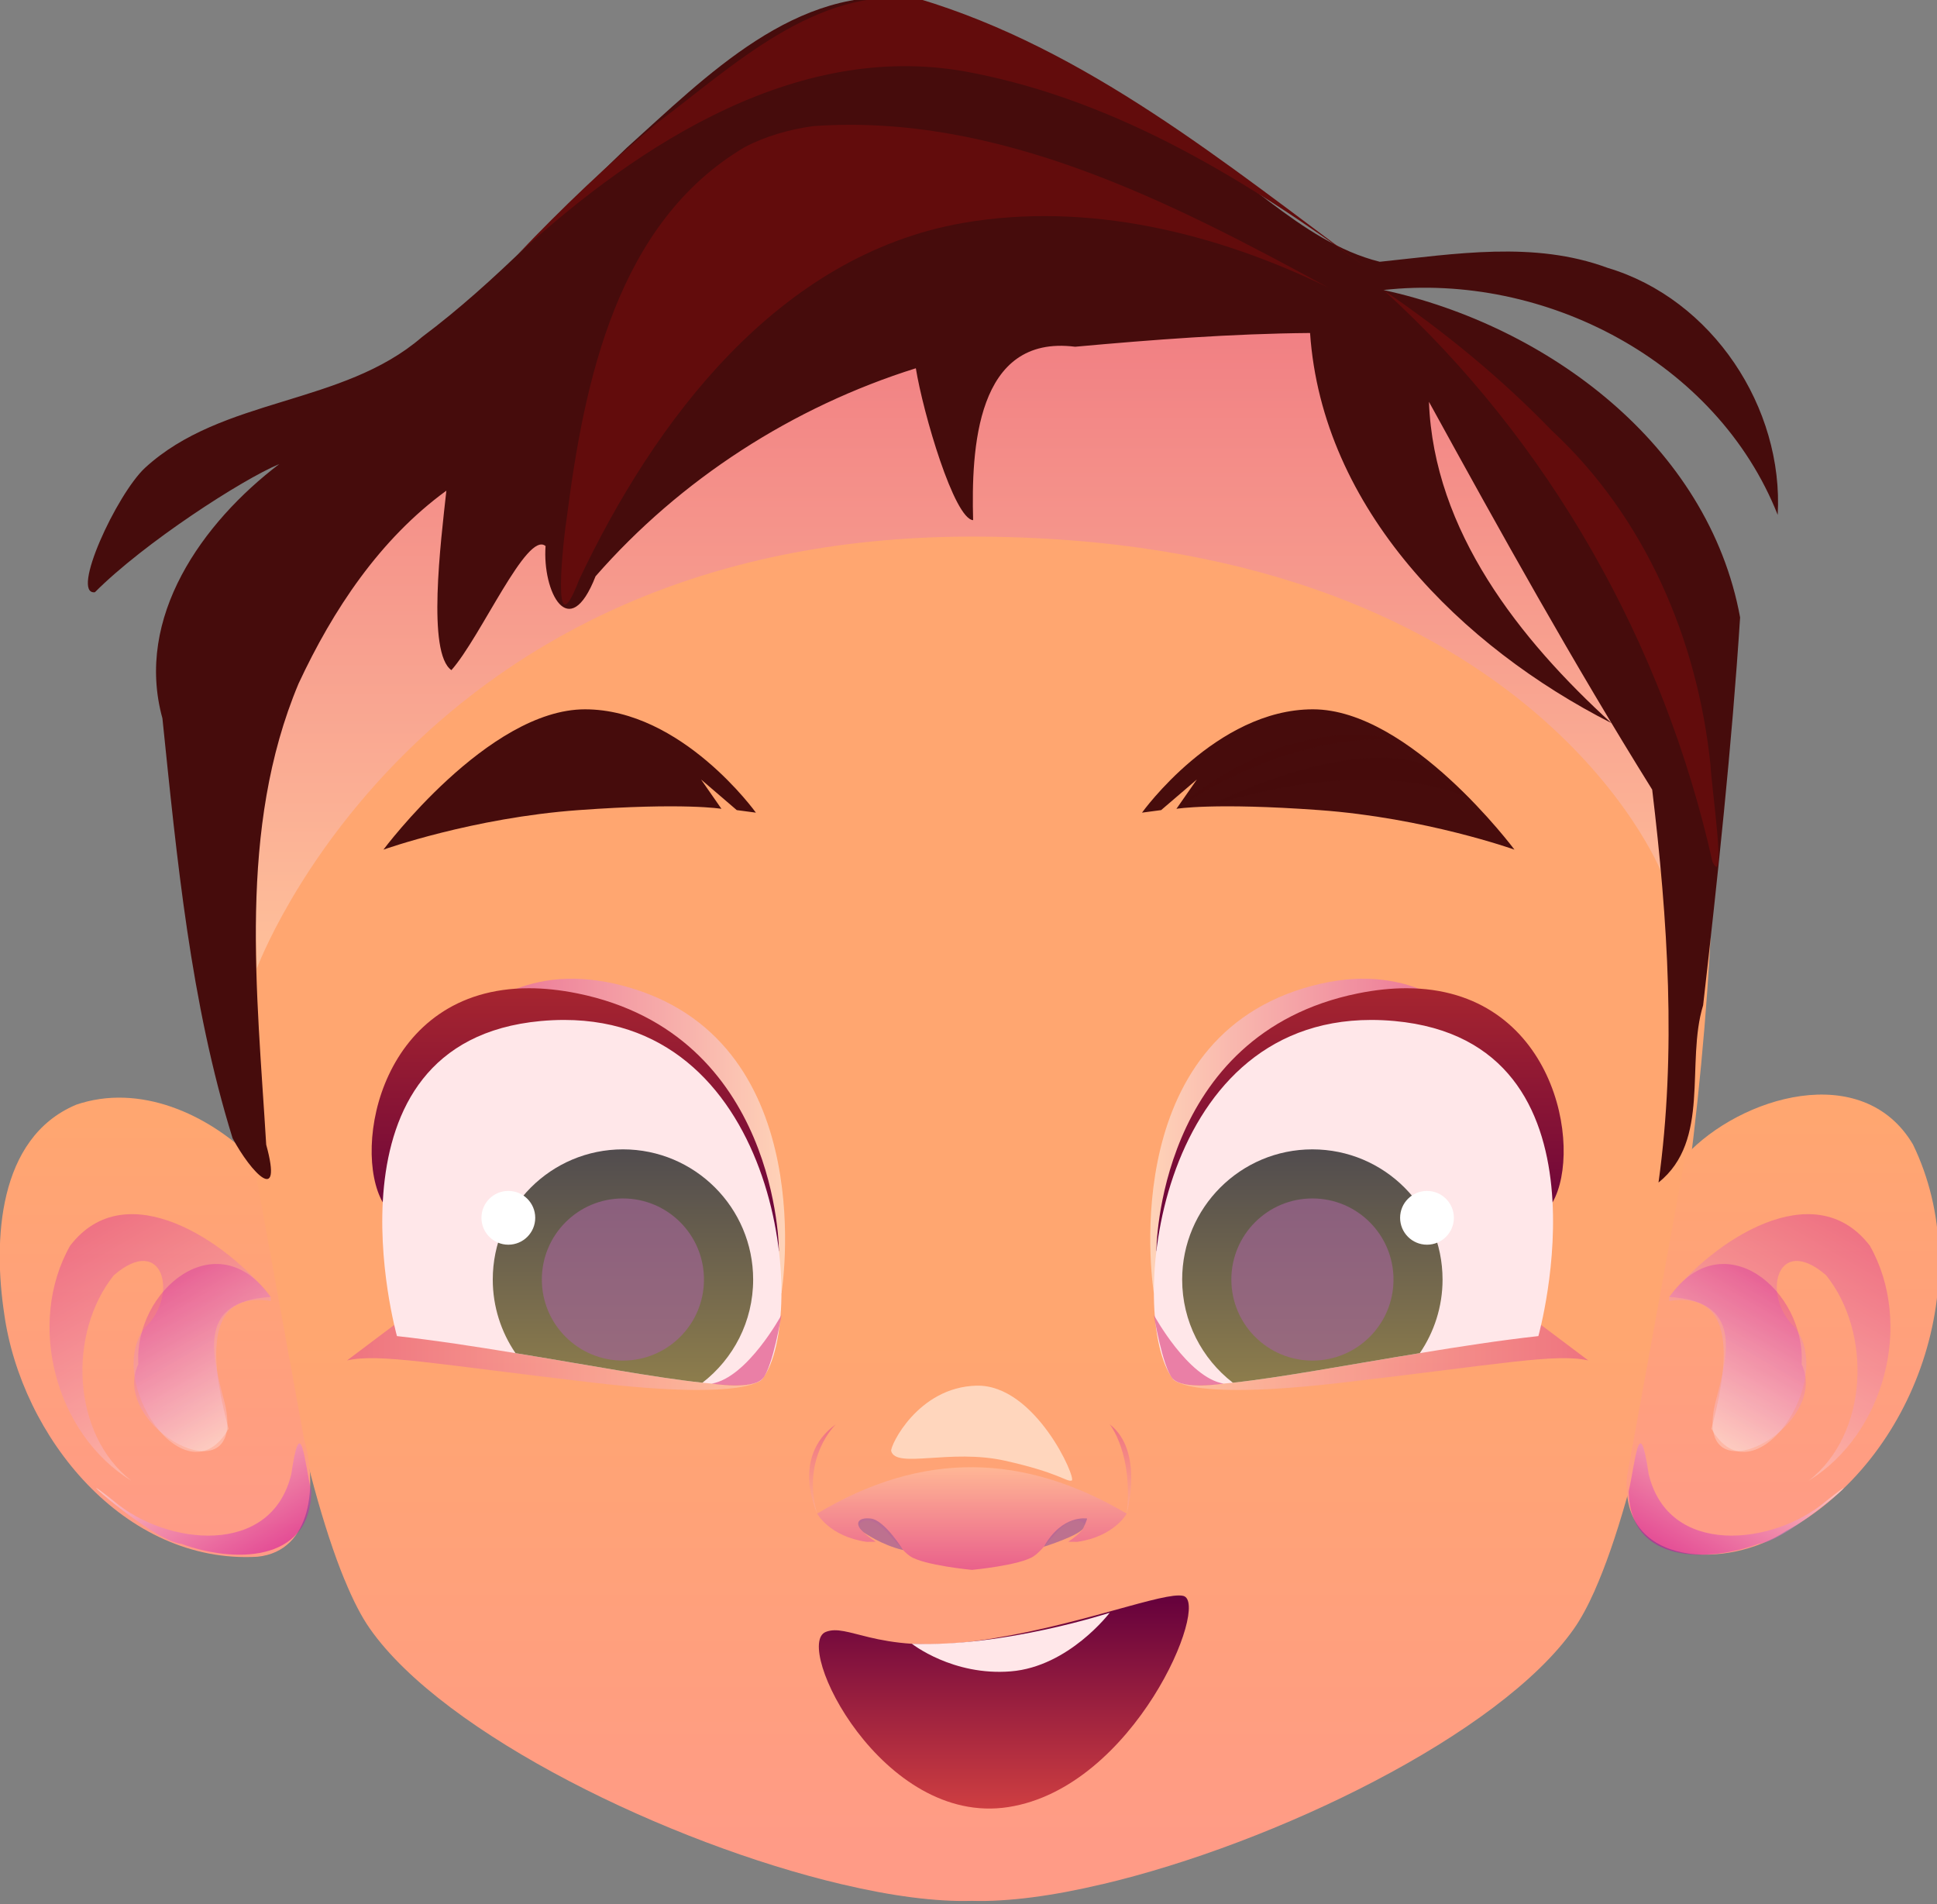 <svg viewBox="0 0 126.805 124.635" xmlns="http://www.w3.org/2000/svg">
  <rect x="0" y="0" width="126.805" height="124.635" fill="#808080" stroke="none"/>
  <defs
     id="defs15798">
    <linearGradient
       x1="0"
       y1="0"
       x2="1"
       y2="0"
       gradientUnits="userSpaceOnUse"
       gradientTransform="matrix(0,125.379,125.379,0,225.931,299.289)"
       id="linearGradient230">
      <stop
         style="stop-opacity:1;stop-color:#ff9b86"
         offset="0"
         id="stop220" />
      <stop
         style="stop-opacity:1;stop-color:#ff9b86"
         offset="0.034"
         id="stop222" />
      <stop
         style="stop-opacity:1;stop-color:#ffa670"
         offset="0.325"
         id="stop224" />
      <stop
         style="stop-opacity:1;stop-color:#ffa670"
         offset="0.953"
         id="stop226" />
      <stop
         style="stop-opacity:1;stop-color:#ffa670"
         offset="1"
         id="stop228" />
    </linearGradient>
    <linearGradient
       x1="0"
       y1="0"
       x2="1"
       y2="0"
       gradientUnits="userSpaceOnUse"
       gradientTransform="matrix(0,54.595,54.595,0,224.652,366.657)"
       id="linearGradient260">
      <stop
         style="stop-opacity:1;stop-color:#ffffff"
         offset="0"
         id="stop254" />
      <stop
         style="stop-opacity:1;stop-color:#ca00a4"
         offset="0.994"
         id="stop256" />
      <stop
         style="stop-opacity:1;stop-color:#ca00a4"
         offset="1"
         id="stop258" />
    </linearGradient>
    <linearGradient
       x1="0"
       y1="0"
       x2="1"
       y2="0"
       gradientUnits="userSpaceOnUse"
       gradientTransform="matrix(0,33.256,33.256,0,284.549,324.303)"
       id="linearGradient296">
      <stop
         style="stop-opacity:1;stop-color:#ff9b86"
         offset="0"
         id="stop288" />
      <stop
         style="stop-opacity:1;stop-color:#ff9b86"
         offset="0.034"
         id="stop290" />
      <stop
         style="stop-opacity:1;stop-color:#ffa670"
         offset="0.953"
         id="stop292" />
      <stop
         style="stop-opacity:1;stop-color:#ffa670"
         offset="1"
         id="stop294" />
    </linearGradient>
    <linearGradient
       x1="0"
       y1="0"
       x2="1"
       y2="0"
       gradientUnits="userSpaceOnUse"
       gradientTransform="matrix(9.365,16.22,16.22,-9.365,279.78,332.143)"
       id="linearGradient326">
      <stop
         style="stop-opacity:1;stop-color:#ffffff"
         offset="0"
         id="stop320" />
      <stop
         style="stop-opacity:1;stop-color:#ca00a4"
         offset="0.994"
         id="stop322" />
      <stop
         style="stop-opacity:1;stop-color:#ca00a4"
         offset="1"
         id="stop324" />
    </linearGradient>
    <linearGradient
       x1="0"
       y1="0"
       x2="1"
       y2="0"
       gradientUnits="userSpaceOnUse"
       gradientTransform="matrix(6.349,10.996,10.996,-6.349,277.668,333.234)"
       id="linearGradient360">
      <stop
         style="stop-opacity:1;stop-color:#ffffff"
         offset="0"
         id="stop354" />
      <stop
         style="stop-opacity:1;stop-color:#ca00a4"
         offset="0.994"
         id="stop356" />
      <stop
         style="stop-opacity:1;stop-color:#ca00a4"
         offset="1"
         id="stop358" />
    </linearGradient>
    <linearGradient
       x1="0"
       y1="0"
       x2="1"
       y2="0"
       gradientUnits="userSpaceOnUse"
       gradientTransform="matrix(5.576,9.657,9.657,-5.576,277.506,323.707)"
       id="linearGradient394">
      <stop
         style="stop-opacity:1;stop-color:#ca00a4"
         offset="0"
         id="stop388" />
      <stop
         style="stop-opacity:1;stop-color:#ca00a4"
         offset="0.006"
         id="stop390" />
      <stop
         style="stop-opacity:1;stop-color:#ffffff"
         offset="1"
         id="stop392" />
    </linearGradient>
    <linearGradient
       x1="0"
       y1="0"
       x2="1"
       y2="0"
       gradientUnits="userSpaceOnUse"
       gradientTransform="matrix(0,-11.732,-11.732,0,72.354,108.542)"
       id="linearGradient430">
      <stop
         style="stop-opacity:1;stop-color:#ff9b86"
         offset="0"
         id="stop422" />
      <stop
         style="stop-opacity:1;stop-color:#ff9b86"
         offset="0.034"
         id="stop424" />
      <stop
         style="stop-opacity:1;stop-color:#ffa670"
         offset="0.953"
         id="stop426" />
      <stop
         style="stop-opacity:1;stop-color:#ffa670"
         offset="1"
         id="stop428" />
    </linearGradient>
    <linearGradient
       x1="0"
       y1="0"
       x2="1"
       y2="0"
       gradientUnits="userSpaceOnUse"
       gradientTransform="matrix(-9.365,16.22,-16.22,-9.365,171.798,332.143)"
       id="linearGradient460">
      <stop
         style="stop-opacity:1;stop-color:#ffffff"
         offset="0"
         id="stop454" />
      <stop
         style="stop-opacity:1;stop-color:#ca00a4"
         offset="0.994"
         id="stop456" />
      <stop
         style="stop-opacity:1;stop-color:#ca00a4"
         offset="1"
         id="stop458" />
    </linearGradient>
    <linearGradient
       x1="0"
       y1="0"
       x2="1"
       y2="0"
       gradientUnits="userSpaceOnUse"
       gradientTransform="matrix(-6.349,10.996,-10.996,-6.349,173.91,333.234)"
       id="linearGradient494">
      <stop
         style="stop-opacity:1;stop-color:#ffffff"
         offset="0"
         id="stop488" />
      <stop
         style="stop-opacity:1;stop-color:#ca00a4"
         offset="0.994"
         id="stop490" />
      <stop
         style="stop-opacity:1;stop-color:#ca00a4"
         offset="1"
         id="stop492" />
    </linearGradient>
    <linearGradient
       x1="0"
       y1="0"
       x2="1"
       y2="0"
       gradientUnits="userSpaceOnUse"
       gradientTransform="matrix(-5.576,9.657,-9.657,-5.576,174.071,323.707)"
       id="linearGradient528">
      <stop
         style="stop-opacity:1;stop-color:#ca00a4"
         offset="0"
         id="stop522" />
      <stop
         style="stop-opacity:1;stop-color:#ca00a4"
         offset="0.006"
         id="stop524" />
      <stop
         style="stop-opacity:1;stop-color:#ffffff"
         offset="1"
         id="stop526" />
    </linearGradient>
    <linearGradient
       x1="0"
       y1="0"
       x2="1"
       y2="0"
       gradientUnits="userSpaceOnUse"
       gradientTransform="matrix(0,86.405,86.405,0,222.864,350.549)"
       id="linearGradient616">
      <stop
         style="stop-opacity:1;stop-color:#b8312c"
         offset="0"
         id="stop608" />
      <stop
         style="stop-opacity:1;stop-color:#b8312c"
         offset="0.034"
         id="stop610" />
      <stop
         style="stop-opacity:1;stop-color:#ef5c45"
         offset="0.953"
         id="stop612" />
      <stop
         style="stop-opacity:1;stop-color:#ef5c45"
         offset="1"
         id="stop614" />
    </linearGradient>
    <linearGradient
       x1="0"
       y1="0"
       x2="1"
       y2="0"
       gradientUnits="userSpaceOnUse"
       gradientTransform="matrix(28.538,0,0,-28.538,238.817,354.564)"
       id="linearGradient646">
      <stop
         style="stop-opacity:1;stop-color:#ffffff"
         offset="0"
         id="stop640" />
      <stop
         style="stop-opacity:1;stop-color:#ca00a4"
         offset="0.994"
         id="stop642" />
      <stop
         style="stop-opacity:1;stop-color:#ca00a4"
         offset="1"
         id="stop644" />
    </linearGradient>
    <linearGradient
       x1="0"
       y1="0"
       x2="1"
       y2="0"
       gradientUnits="userSpaceOnUse"
       gradientTransform="matrix(30.047,0,0,-30.047,240.429,338.563)"
       id="linearGradient680">
      <stop
         style="stop-opacity:1;stop-color:#ffffff"
         offset="0"
         id="stop674" />
      <stop
         style="stop-opacity:1;stop-color:#ca00a4"
         offset="0.994"
         id="stop676" />
      <stop
         style="stop-opacity:1;stop-color:#ca00a4"
         offset="1"
         id="stop678" />
    </linearGradient>
    <linearGradient
       x1="0"
       y1="0"
       x2="1"
       y2="0"
       gradientUnits="userSpaceOnUse"
       gradientTransform="matrix(0,18.991,18.991,0,253.979,346.253)"
       id="linearGradient712">
      <stop
         style="stop-opacity:1;stop-color:#64003c"
         offset="0"
         id="stop708" />
      <stop
         style="stop-opacity:1;stop-color:#a6252f"
         offset="1"
         id="stop710" />
    </linearGradient>
    <radialGradient
       fx="228.553"
       fy="352.087"
       cx="228.553"
       cy="352.087"
       r="27.581"
       gradientTransform="scale(1.046,0.956)"
       id="radialGradient736">
      <stop
         style="stop-opacity:1;stop-color:#fff0eb"
         offset="0"
         id="stop728" />
      <stop
         style="stop-opacity:1;stop-color:#fff0eb"
         offset="0.034"
         id="stop730" />
      <stop
         style="stop-opacity:1;stop-color:#ffe7e9"
         offset="0.977"
         id="stop732" />
      <stop
         style="stop-opacity:1;stop-color:#ffe7e9"
         offset="1"
         id="stop734" />
    </radialGradient>
    <linearGradient
       x1="0"
       y1="0"
       x2="1"
       y2="0"
       gradientUnits="userSpaceOnUse"
       gradientTransform="matrix(0,16.861,16.861,0,250.533,336.74)"
       id="linearGradient758">
      <stop
         style="stop-opacity:1;stop-color:#8c7c4c"
         offset="0"
         id="stop752" />
      <stop
         style="stop-opacity:1;stop-color:#8c7c4c"
         offset="0.016"
         id="stop754" />
      <stop
         style="stop-opacity:1;stop-color:#514c4e"
         offset="1"
         id="stop756" />
    </linearGradient>
    <linearGradient
       x1="0"
       y1="0"
       x2="1"
       y2="0"
       gradientUnits="userSpaceOnUse"
       gradientTransform="matrix(-28.538,0,0,-28.538,212.425,354.564)"
       id="linearGradient824">
      <stop
         style="stop-opacity:1;stop-color:#ffffff"
         offset="0"
         id="stop818" />
      <stop
         style="stop-opacity:1;stop-color:#ca00a4"
         offset="0.994"
         id="stop820" />
      <stop
         style="stop-opacity:1;stop-color:#ca00a4"
         offset="1"
         id="stop822" />
    </linearGradient>
    <linearGradient
       x1="0"
       y1="0"
       x2="1"
       y2="0"
       gradientUnits="userSpaceOnUse"
       gradientTransform="matrix(-30.047,0,0,-30.047,210.813,338.563)"
       id="linearGradient858">
      <stop
         style="stop-opacity:1;stop-color:#ffffff"
         offset="0"
         id="stop852" />
      <stop
         style="stop-opacity:1;stop-color:#ca00a4"
         offset="0.994"
         id="stop854" />
      <stop
         style="stop-opacity:1;stop-color:#ca00a4"
         offset="1"
         id="stop856" />
    </linearGradient>
    <linearGradient
       x1="0"
       y1="0"
       x2="1"
       y2="0"
       gradientUnits="userSpaceOnUse"
       gradientTransform="matrix(0,18.991,-18.991,0,197.263,346.253)"
       id="linearGradient890">
      <stop
         style="stop-opacity:1;stop-color:#64003c"
         offset="0"
         id="stop886" />
      <stop
         style="stop-opacity:1;stop-color:#a6252f"
         offset="1"
         id="stop888" />
    </linearGradient>
    <radialGradient
       fx="175.243"
       fy="352.086"
       cx="175.243"
       cy="352.086"
       r="27.581"
       gradientTransform="scale(1.046,0.956)"
       id="radialGradient914">
      <stop
         style="stop-opacity:1;stop-color:#fff0eb"
         offset="0"
         id="stop906" />
      <stop
         style="stop-opacity:1;stop-color:#fff0eb"
         offset="0.034"
         id="stop908" />
      <stop
         style="stop-opacity:1;stop-color:#ffe7e9"
         offset="0.977"
         id="stop910" />
      <stop
         style="stop-opacity:1;stop-color:#ffe7e9"
         offset="1"
         id="stop912" />
    </radialGradient>
    <linearGradient
       x1="0"
       y1="0"
       x2="1"
       y2="0"
       gradientUnits="userSpaceOnUse"
       gradientTransform="matrix(0,16.861,-16.861,0,200.709,336.74)"
       id="linearGradient936">
      <stop
         style="stop-opacity:1;stop-color:#8c7c4c"
         offset="0"
         id="stop930" />
      <stop
         style="stop-opacity:1;stop-color:#8c7c4c"
         offset="0.016"
         id="stop932" />
      <stop
         style="stop-opacity:1;stop-color:#514c4e"
         offset="1"
         id="stop934" />
    </linearGradient>
    <linearGradient
       x1="0"
       y1="0"
       x2="1"
       y2="0"
       gradientUnits="userSpaceOnUse"
       gradientTransform="matrix(0,7.419,7.419,0,225.93,323.214)"
       id="linearGradient1002">
      <stop
         style="stop-opacity:1;stop-color:#ca00a4"
         offset="0"
         id="stop996" />
      <stop
         style="stop-opacity:1;stop-color:#ca00a4"
         offset="0.006"
         id="stop998" />
      <stop
         style="stop-opacity:1;stop-color:#ffd3c4"
         offset="1"
         id="stop1000" />
    </linearGradient>
    <linearGradient
       x1="0"
       y1="0"
       x2="1"
       y2="0"
       gradientUnits="userSpaceOnUse"
       gradientTransform="matrix(0,6.453,6.453,0,215.132,327.281)"
       id="linearGradient1084">
      <stop
         style="stop-opacity:1;stop-color:#ffc2b3"
         offset="0"
         id="stop1078" />
      <stop
         style="stop-opacity:1;stop-color:#ca00a4"
         offset="0.994"
         id="stop1080" />
      <stop
         style="stop-opacity:1;stop-color:#ca00a4"
         offset="1"
         id="stop1082" />
    </linearGradient>
    <linearGradient
       x1="0"
       y1="0"
       x2="1"
       y2="0"
       gradientUnits="userSpaceOnUse"
       gradientTransform="matrix(0,6.453,6.453,0,236.666,327.281)"
       id="linearGradient1118">
      <stop
         style="stop-opacity:1;stop-color:#ffc2b3"
         offset="0"
         id="stop1112" />
      <stop
         style="stop-opacity:1;stop-color:#ca00a4"
         offset="0.994"
         id="stop1114" />
      <stop
         style="stop-opacity:1;stop-color:#ca00a4"
         offset="1"
         id="stop1116" />
    </linearGradient>
    <linearGradient
       x1="0"
       y1="0"
       x2="1"
       y2="0"
       gradientUnits="userSpaceOnUse"
       gradientTransform="matrix(0,15.399,15.399,0,228.237,305.966)"
       id="linearGradient1150">
      <stop
         style="stop-opacity:1;stop-color:#ce3e41"
         offset="0"
         id="stop1146" />
      <stop
         style="stop-opacity:1;stop-color:#64003c"
         offset="1"
         id="stop1148" />
    </linearGradient>
    <radialGradient
       fx="121.099"
       fy="577.941"
       cx="121.099"
       cy="577.941"
       r="7.813"
       gradientTransform="scale(1.83,0.547)"
       id="radialGradient1174">
      <stop
         style="stop-opacity:1;stop-color:#fff0eb"
         offset="0"
         id="stop1166" />
      <stop
         style="stop-opacity:1;stop-color:#fff0eb"
         offset="0.034"
         id="stop1168" />
      <stop
         style="stop-opacity:1;stop-color:#ffe7e9"
         offset="0.977"
         id="stop1170" />
      <stop
         style="stop-opacity:1;stop-color:#ffe7e9"
         offset="1"
         id="stop1172" />
    </radialGradient>
    <linearGradient
       x1="0"
       y1="0"
       x2="1"
       y2="0"
       gradientUnits="userSpaceOnUse"
       gradientTransform="matrix(0,36.003,36.003,0,223.933,391.744)"
       id="linearGradient3402">
      <stop
         style="stop-opacity:1;stop-color:#cf312c"
         offset="0"
         id="stop3394" />
      <stop
         style="stop-opacity:1;stop-color:#cf312c"
         offset="0.034"
         id="stop3396" />
      <stop
         style="stop-opacity:1;stop-color:#ff7a45"
         offset="0.953"
         id="stop3398" />
      <stop
         style="stop-opacity:1;stop-color:#ff7a45"
         offset="1"
         id="stop3400" />
    </linearGradient>
    <linearGradient
       x1="0"
       y1="0"
       x2="1"
       y2="0"
       gradientUnits="userSpaceOnUse"
       gradientTransform="matrix(61.207,0,0,-61.207,193.112,427.182)"
       id="linearGradient3426">
      <stop
         style="stop-opacity:1;stop-color:#fc702c"
         offset="0"
         id="stop3418" />
      <stop
         style="stop-opacity:1;stop-color:#fc702c"
         offset="0.034"
         id="stop3420" />
      <stop
         style="stop-opacity:1;stop-color:#ff9045"
         offset="0.953"
         id="stop3422" />
      <stop
         style="stop-opacity:1;stop-color:#ff9045"
         offset="1"
         id="stop3424" />
    </linearGradient>
    <linearGradient
       x1="0"
       y1="0"
       x2="1"
       y2="0"
       gradientUnits="userSpaceOnUse"
       gradientTransform="matrix(24.217,0,0,-24.217,255.672,394.187)"
       id="linearGradient3458">
      <stop
         style="stop-opacity:1;stop-color:#fc702c"
         offset="0"
         id="stop3450" />
      <stop
         style="stop-opacity:1;stop-color:#fc702c"
         offset="0.034"
         id="stop3452" />
      <stop
         style="stop-opacity:1;stop-color:#ff9045"
         offset="0.953"
         id="stop3454" />
      <stop
         style="stop-opacity:1;stop-color:#ff9045"
         offset="1"
         id="stop3456" />
    </linearGradient>
    <linearGradient
       x1="0"
       y1="0"
       x2="1"
       y2="0"
       gradientUnits="userSpaceOnUse"
       gradientTransform="matrix(0,22.47,22.47,0,251.409,359.649)"
       id="linearGradient3494">
      <stop
         style="stop-opacity:1;stop-color:#ffffff"
         offset="0"
         id="stop3486" />
      <stop
         style="stop-opacity:1;stop-color:#ffffff"
         offset="0.251"
         id="stop3488" />
      <stop
         style="stop-opacity:1;stop-color:#ca00a4"
         offset="0.994"
         id="stop3490" />
      <stop
         style="stop-opacity:1;stop-color:#ca00a4"
         offset="1"
         id="stop3492" />
    </linearGradient>
    <linearGradient
       x1="0"
       y1="0"
       x2="1"
       y2="0"
       gradientUnits="userSpaceOnUse"
       gradientTransform="matrix(0,22.47,-22.47,0,197.324,359.649)"
       id="linearGradient3530">
      <stop
         style="stop-opacity:1;stop-color:#ffffff"
         offset="0"
         id="stop3522" />
      <stop
         style="stop-opacity:1;stop-color:#ffffff"
         offset="0.251"
         id="stop3524" />
      <stop
         style="stop-opacity:1;stop-color:#ca00a4"
         offset="0.994"
         id="stop3526" />
      <stop
         style="stop-opacity:1;stop-color:#ca00a4"
         offset="1"
         id="stop3528" />
    </linearGradient>
    <linearGradient
       x1="0"
       y1="0"
       x2="1"
       y2="0"
       gradientUnits="userSpaceOnUse"
       gradientTransform="matrix(0,10.14,10.14,0,251.681,375.259)"
       id="linearGradient3566">
      <stop
         style="stop-opacity:1;stop-color:#ff9845"
         offset="0"
         id="stop3558" />
      <stop
         style="stop-opacity:1;stop-color:#ff9845"
         offset="0.047"
         id="stop3560" />
      <stop
         style="stop-opacity:1;stop-color:#d64f2c"
         offset="0.966"
         id="stop3562" />
      <stop
         style="stop-opacity:1;stop-color:#d64f2c"
         offset="1"
         id="stop3564" />
    </linearGradient>
    <linearGradient
       x1="0"
       y1="0"
       x2="1"
       y2="0"
       gradientUnits="userSpaceOnUse"
       gradientTransform="matrix(0,5.356,5.356,0,248.82,378.209)"
       id="linearGradient3596">
      <stop
         style="stop-opacity:1;stop-color:#ffffff"
         offset="0"
         id="stop3590" />
      <stop
         style="stop-opacity:1;stop-color:#ca00a4"
         offset="0.994"
         id="stop3592" />
      <stop
         style="stop-opacity:1;stop-color:#ca00a4"
         offset="1"
         id="stop3594" />
    </linearGradient>
    <linearGradient
       x1="0"
       y1="0"
       x2="1"
       y2="0"
       gradientUnits="userSpaceOnUse"
       gradientTransform="matrix(0,3.541,3.541,0,252.441,378.367)"
       id="linearGradient3630">
      <stop
         style="stop-opacity:1;stop-color:#ffffff"
         offset="0"
         id="stop3624" />
      <stop
         style="stop-opacity:1;stop-color:#ca00a4"
         offset="0.994"
         id="stop3626" />
      <stop
         style="stop-opacity:1;stop-color:#ca00a4"
         offset="1"
         id="stop3628" />
    </linearGradient>
    <linearGradient
       x1="0"
       y1="0"
       x2="1"
       y2="0"
       gradientUnits="userSpaceOnUse"
       gradientTransform="matrix(0,10.14,-10.14,0,196.857,375.259)"
       id="linearGradient3666">
      <stop
         style="stop-opacity:1;stop-color:#ff9845"
         offset="0"
         id="stop3658" />
      <stop
         style="stop-opacity:1;stop-color:#ff9845"
         offset="0.047"
         id="stop3660" />
      <stop
         style="stop-opacity:1;stop-color:#d64f2c"
         offset="0.966"
         id="stop3662" />
      <stop
         style="stop-opacity:1;stop-color:#d64f2c"
         offset="1"
         id="stop3664" />
    </linearGradient>
  </defs>
  <g
     id="layer1"
     transform="matrix(2.566,0,0,2.566,-175.481,-176.566)">
    <path
      d="m 173.818,392.712 c -4.029,-14.09 0.701,-55.445 6.762,-70.197 v 0 c 0,0 0,-0.01 0.01,-0.01 v 0 c 0.594,-1.459 1.207,-2.656 1.83,-3.541 v 0 c 5.361,-7.649 21.622,-15.531 34.106,-18.469 v 0 l 0.049,-0.01 c 3.532,-0.836 6.763,-1.265 9.351,-1.187 v 0 c 2.597,-0.078 5.838,0.351 9.39,1.197 v 0 h 0.019 c 12.485,2.938 28.745,10.82 34.106,18.469 v 0 c 0.506,0.72 1.003,1.644 1.499,2.754 v 0 0.009 c 6.228,14.003 11.209,56.632 7.103,70.985 v 0 c -4.418,15.492 -38.105,31.469 -52.117,31.956 v 0 c -14.012,-0.487 -47.69,-16.464 -52.108,-31.956"
      transform="matrix(0.353,0,0,-0.353,13.43,222.949)"
      style="fill:url(#linearGradient230);stroke:none"
      id="path232" />
    <path
      d="m 174.243,366.657 c 0,0 11.486,31.222 51.683,31.222 40.197,0 49.809,-24.206 49.809,-24.206 l -0.64,21.62 c 0,0 -19.619,24.113 -37.649,25.823 -18.03,1.71 -44.334,-13.285 -44.334,-13.285 l -11.66,-8.113 -7.883,-12.416 z"
      transform="matrix(0.353,0,0,-0.353,13.43,222.949)"
      opacity="0.3"
      style="fill:url(#linearGradient260);stroke:none"
      id="path262" />

    <g id="gr_ears"
       style="mix-blend-mode:normal;fill-rule:nonzero">
      <path
        d="m 277.492,353.137 c -1.405,-7.719 -2.81,-15.437 -4.215,-23.156 -0.569,-6.692 7.392,-6.68 11.499,-3.952 9.413,5.149 13.874,18.243 9.162,27.933 -3.635,6.12 -12.473,3.47 -16.446,-0.825 z"
        transform="matrix(0.353,0,0,-0.353,13.43,222.949)"
        style="fill:url(#linearGradient296);fill-rule:nonzero;stroke:none"
        id="path298" />
      <path
        d="m 276.325,342.932 c 3.124,3.99 10.452,8.977 14.5,3.707 3.172,-5.62 1.077,-13.6 -4.421,-16.981 4.34,3.391 4.58,10.692 1.261,14.845 -3.54,3.057 -4.712,-1.402 -2.285,-3.749 3.087,-3.804 -2.963,-12.697 -6.003,-7.343 0.944,3.631 2.322,10.034 -3.053,9.237 z"
        transform="matrix(0.353,0,0,-0.353,13.43,222.949)"
        opacity="0.3"
        style="fill:url(#linearGradient326);fill-rule:nonzero;stroke:none"
        id="path328" />
      <path
        d="m 276.325,342.932 c 3.885,5.51 9.879,0.461 9.57,-4.853 2.142,-4.544 -7.895,-9.964 -6.254,-2.849 0.977,3.705 1.971,7.4 -3.316,7.702 z"
        transform="matrix(0.353,0,0,-0.353,13.43,222.949)"
        opacity="0.3"
        style="fill:url(#linearGradient360);fill-rule:nonzero;stroke:none"
        id="path362" />
      <path
        d="m 273.395,328.892 c 0.483,2.073 0.763,5.913 1.444,1.249 1.433,-6.014 9.027,-5.167 12.805,-1.969 4.12,3.283 -2.704,-2.901 -4.853,-3.074 -3.627,-1.345 -9.315,-1.48 -9.397,3.794 z"
        transform="matrix(0.353,0,0,-0.353,13.43,222.949)"
        opacity="0.5"
        style="fill:url(#linearGradient394);fill-rule:nonzero;stroke:none"
        id="path396" />

      <path
         d="m 70.321,96.993 c -1.998,0.847 -2.107,3.475 -1.827,5.325 0.435,3.138 3.06,6.397 6.461,6.201 1.417,-0.144 1.518,-1.889 1.193,-2.98 -0.435,-2.39 -0.87,-4.78 -1.305,-7.17 -1.155,-1.145 -2.901,-1.936 -4.523,-1.377 z"
         style="fill:url(#linearGradient430);fill-rule:nonzero;stroke:none;stroke-width:0.353"
         id="path432" />
      <path
        d="m 175.252,342.932 c -3.124,3.99 -10.452,8.977 -14.499,3.707 -3.171,-5.62 -1.077,-13.6 4.421,-16.981 -4.34,3.391 -4.582,10.692 -1.262,14.845 3.541,3.057 4.713,-1.401 2.285,-3.749 -3.086,-3.804 2.964,-12.697 6.003,-7.343 -0.945,3.631 -2.322,10.034 3.052,9.237 z"
        transform="matrix(0.353,0,0,-0.353,13.43,222.949)"
        opacity="0.3"
        style="fill:url(#linearGradient460);fill-rule:nonzero;stroke:none"
        id="path462" />
      <path
        d="m 175.252,342.932 c -3.885,5.51 -9.878,0.461 -9.57,-4.853 -2.142,-4.544 7.894,-9.964 6.255,-2.849 -0.977,3.705 -1.973,7.4 3.315,7.702 z"
        transform="matrix(0.353,0,0,-0.353,13.43,222.949)"
        opacity="0.3"
        style="fill:url(#linearGradient494);fill-rule:nonzero;stroke:none"
        id="path496" />
      <path
        d="m 178.182,328.892 c -0.483,2.073 -0.763,5.913 -1.444,1.249 -1.432,-6.014 -9.027,-5.167 -12.805,-1.969 -4.12,3.283 2.705,-2.901 4.854,-3.074 3.626,-1.345 9.314,-1.48 9.396,3.794 z"
        transform="matrix(0.353,0,0,-0.353,13.43,222.949)"
        opacity="0.5"
        style="fill:url(#linearGradient528);fill-rule:nonzero;stroke:none"
        id="path530" />
    </g>
    <g id="gr_eyes" transform="matrix(0.353,0,0,-0.353,13.43,222.949)">
      <path
        d="m 239.079,343.198 c 0,0 -2.928,17.867 10.82,22.046 13.56,4.121 17.456,-11.643 17.456,-11.643 z"
        opacity="0.5"
        style="fill:url(#linearGradient646);stroke:none"
        id="path648" />
      <path
        d="m 240.429,337.045 c 0,0 0.732,-1.645 12.232,-0.305 11.5,1.34 15.488,2.139 17.815,1.607 l -3.41,2.565 z"
        opacity="0.3"
        style="fill:url(#linearGradient680);stroke:none"
        id="path682" />
      <path
        d="m 253.816,364.869 c -14.553,-2.958 -14.555,-18.616 -14.555,-18.616 v 0 l 28.631,3.517 c 2.242,3.916 0.131,15.474 -10.562,15.474 v 0 c -1.082,0 -2.252,-0.119 -3.514,-0.375"
        style="fill:url(#linearGradient712);stroke:none"
        id="path714" />
      <path
        d="m 240.43,337.046 c 0.388,-0.527 1.998,-0.559 4.356,-0.306 v 0 c 3.389,0.358 8.357,1.295 13.514,2.136 v 0 c 2.874,0.474 5.809,0.927 8.568,1.232 v 0 c 0,0 5.965,21.255 -10.389,22.766 v 0 c -0.582,0.053 -1.144,0.079 -1.693,0.079 v 0 c -15.72,-0.002 -17.632,-21.473 -14.356,-25.907"
        style="fill:url(#radialGradient736);stroke:none"
        id="path738" />
      <path
        d="m 241.124,344.191 c 0,-3.031 1.431,-5.724 3.662,-7.451 v 0 c 3.389,0.358 8.357,1.295 13.514,2.136 v 0 c 1.031,1.516 1.643,3.347 1.643,5.315 v 0 c 0,5.2 -4.211,9.41 -9.41,9.41 v 0 c -5.189,0 -9.409,-4.21 -9.409,-9.41"
        style="fill:url(#linearGradient758);stroke:none"
        id="path760" />
      <path
        d="m 0,0 c 0,-3.235 -2.623,-5.858 -5.859,-5.858 -3.236,0 -5.859,2.623 -5.859,5.858 0,3.236 2.623,5.859 5.859,5.859 C -2.623,5.859 0,3.236 0,0"
        transform="translate(256.397,344.195)"
        opacity="0.68"
        style="fill:#a16595;fill-opacity:1;fill-rule:nonzero;stroke:none"
        id="path778" />
      <path
        transform="translate(239.078,341.636)"
        d="m 0,0 c 0,0 2.459,-4.532 5.044,-4.961 0,0 -2.962,-0.465 -3.692,0.37 C 0.621,-3.756 0,0 0,0"
        opacity="0.8"
        style="fill:#e56595;fill-opacity:1;fill-rule:nonzero;stroke:none"
        id="path794" />
      <path
        d="m 0,0 c 0,-1.073 -0.87,-1.943 -1.943,-1.943 -1.074,0 -1.943,0.87 -1.943,1.943 0,1.073 0.869,1.943 1.943,1.943 C -0.87,1.943 0,1.073 0,0"
        transform="translate(260.761,348.655)"
        style="fill:#ffffff;fill-opacity:1;fill-rule:nonzero;stroke:none"
        id="path804" />
      <path
        d="m 212.164,343.198 c 0,0 2.927,17.867 -10.821,22.046 -13.56,4.121 -17.456,-11.643 -17.456,-11.643 z"
        opacity="0.5"
        style="fill:url(#linearGradient824);stroke:none"
        id="path826" />
      <path
        d="m 210.813,337.045 c 0,0 -0.732,-1.645 -12.232,-0.305 -11.5,1.34 -15.488,2.139 -17.815,1.607 l 3.41,2.565 z"
        opacity="0.3"
        style="fill:url(#linearGradient858);stroke:none"
        id="path860" />
      <path
        d="m 183.35,349.77 28.631,-3.517 c 0,0 -0.002,15.658 -14.555,18.616 v 0 c -1.262,0.256 -2.432,0.375 -3.514,0.375 v 0 c -10.693,0 -12.804,-11.558 -10.562,-15.474"
        style="fill:url(#linearGradient890);stroke:none"
        id="path892" />
      <path
        d="m 194.763,362.874 c -16.355,-1.511 -10.388,-22.766 -10.388,-22.766 v 0 c 2.757,-0.305 5.693,-0.758 8.567,-1.232 v 0 c 5.157,-0.841 10.125,-1.778 13.513,-2.136 v 0 c 2.358,-0.253 3.969,-0.221 4.358,0.306 v 0 c 3.275,4.434 1.362,25.905 -14.358,25.907 v 0 c -0.548,0 -1.11,-0.026 -1.692,-0.079"
        style="fill:url(#radialGradient914);stroke:none"
        id="path916" />
      <path
        d="m 191.299,344.191 c 0,-1.968 0.612,-3.799 1.643,-5.315 v 0 c 5.157,-0.841 10.125,-1.778 13.513,-2.136 v 0 c 2.232,1.727 3.663,4.42 3.663,7.451 v 0 c 0,5.2 -4.221,9.41 -9.409,9.41 v 0 c -5.199,0 -9.41,-4.21 -9.41,-9.41"
        style="fill:url(#linearGradient936);stroke:none"
        id="path938" />
      <path
        d="m 0,0 c 0,-3.235 2.623,-5.858 5.859,-5.858 3.235,0 5.858,2.623 5.858,5.858 0,3.236 -2.623,5.859 -5.858,5.859 C 2.623,5.859 0,3.236 0,0"
        transform="translate(194.846,344.195)"
        opacity="0.68"
        style="fill:#a16595;fill-opacity:1;fill-rule:nonzero;stroke:none"
        id="path956" />
      <path
        d="m 0,0 c 0,0 -2.459,-4.532 -5.043,-4.961 0,0 2.962,-0.465 3.692,0.37 C -0.621,-3.756 0,0 0,0"
        opacity="0.8"
        transform="translate(212.164,341.636)"
        style="fill:#e56595;fill-opacity:1;fill-rule:nonzero;stroke:none"
        id="path972" />
      <path
        d="m 0,0 c 0,-1.073 0.87,-1.943 1.943,-1.943 1.074,0 1.944,0.87 1.944,1.943 0,1.073 -0.87,1.943 -1.944,1.943 C 0.87,1.943 0,1.073 0,0"
        transform="translate(190.481,348.655)"
        style="fill:#ffffff;fill-opacity:1;fill-rule:nonzero;stroke:none"
        id="path982" />
    </g>
    <g id="gr_nose" transform="matrix(0.353,0,0,-0.353,13.43,222.949)">
      <path
        d="m 214.745,327.281 c 0,0 0.886,-1.656 3.575,-2.041 l 0.657,0.006 c 0,0 -1.969,1.248 -0.788,1.51 1.181,0.263 2.296,-1.902 3.28,-2.558 0.984,-0.656 4.461,-0.984 4.461,-0.984 0,0 3.477,0.328 4.461,0.984 0.984,0.656 2.1,2.821 3.28,2.558 1.181,-0.262 -0.787,-1.51 -0.787,-1.51 l 0.656,-0.006 c 2.69,0.385 3.575,2.041 3.575,2.041 -7.396,4.352 -14.734,4.584 -22.37,0"
        opacity="0.4"
        style="fill:url(#linearGradient1002);stroke:none"
        id="path1004" />
      <path
        d="M 0,0 C 0.363,-1.292 4.285,0.185 8.219,-0.694 12.153,-1.572 12.657,-2.235 13.043,-2.13 13.43,-2.024 10.417,4.833 6.167,4.728 1.917,4.623 -0.098,0.348 0,0"
        transform="translate(220.095,331.798)"
        style="fill:#ffd6bd;fill-opacity:1;fill-rule:nonzero;stroke:none"
        id="path1026" />
      <path
        d="m 0,0 c 0,0 2.604,0.821 2.851,1.347 0.247,0.526 0.277,0.69 0.277,0.69 0,0 -1.8,0.331 -3.128,-2.037"
        transform="translate(231.129,324.886)"
        opacity="0.8"
        style="fill:#ac6595;fill-opacity:1;fill-rule:nonzero;stroke:none"
        id="path1042" />
      <path
        d="m 0,0 c 0,0 1.233,-0.893 2.827,-1.268 0,0 -1.327,2.167 -2.341,2.279 C -0.527,1.123 -0.694,0.564 0,0"
        transform="translate(218.13,325.913)"
        opacity="0.8"
        style="fill:#ac6595;fill-opacity:1;fill-rule:nonzero;stroke:none"
        id="path1058" />
      <path
        d="m 214.745,327.281 c 0,0 -1.967,4.087 1.352,6.453 0,0 -2.519,-2.366 -1.352,-6.453"
        opacity="0.3"
        style="fill:url(#linearGradient1084);stroke:none"
        id="path1086" />
      <path
        d="m 237.115,327.281 c 0,0 1.291,4.517 -1.229,6.453 0,0 1.721,-2.12 1.229,-6.453"
        opacity="0.3"
        style="fill:url(#linearGradient1118);stroke:none"
        id="path1120" />
    </g>
    <g id="gr_mouth" transform="matrix(0.353,0,0,-0.353,13.43,222.949)">
      <path
        d="m 226.293,318.085 c -3.765,-0.521 -6.138,-0.132 -7.78,0.257 v 0 c -1.478,0.35 -2.366,0.7 -3.148,0.388 v 0 c -2.385,-0.954 4.072,-14.085 13.205,-12.655 v 0 c 9.133,1.431 14.608,14.772 12.636,15.258 v 0 c -0.087,0.022 -0.194,0.032 -0.318,0.032 v 0 c -1.884,0 -7.884,-2.35 -14.595,-3.28"
        style="fill:url(#linearGradient1150);stroke:none"
        id="path1152" />
      <path
        d="m 221.59,317.875 c 0,0 2.952,-2.336 7.149,-1.995 v 0 c 4.197,0.34 7.148,4.236 7.148,4.236 v 0 c 0,0 -7.651,-2.5 -14.297,-2.241"
        style="fill:url(#radialGradient1174);stroke:none"
        id="path1176" />
    </g>
    <g id="gr_hair" transform="matrix(0.353,0,0,-0.353,13.43,222.949)">
      <path
        d="m 186.176,412.291 c -5.761,-4.968 -14.421,-4.309 -20.013,-9.447 -2.059,-1.921 -5.409,-9.187 -3.619,-8.986 3.537,3.557 10.657,8.159 13.322,9.261 -5.543,-4.216 -10.459,-11.069 -8.442,-18.369 1.055,-10.197 2.02,-20.501 5.069,-30.338 1.338,-2.498 3.659,-4.941 2.432,-0.472 -0.664,11.064 -2.067,22.825 2.339,33.319 2.488,5.335 5.869,10.436 10.682,13.94 -0.412,-3.747 -1.405,-11.729 0.364,-12.969 2.139,2.414 5.461,10.098 6.805,8.967 -0.241,-3.279 1.689,-7.11 3.613,-2.186 6.135,7.017 14.261,12.245 23.148,15.033 0.534,-3.279 2.773,-10.883 4.14,-10.977 -0.138,5.094 0.2,13.443 7.371,12.532 5.647,0.512 11.308,0.945 16.981,0.993 0.872,-12.732 10.949,-22.678 21.777,-28.188 -6.628,6.048 -12.837,13.864 -13.185,23.217 5.187,-9.449 10.433,-18.874 16.134,-28.025 1.127,-9.407 1.765,-18.969 0.457,-28.393 3.801,3.047 1.945,8.649 3.225,12.813 1.059,9.325 2.067,18.659 2.672,28.026 -2.293,12.47 -13.936,21.076 -25.777,23.656 11.651,1.301 24.105,-5.154 28.494,-16.249 0.439,7.736 -4.705,15.59 -12.296,17.851 -5.32,1.967 -11.006,1.003 -16.462,0.439 -5.867,1.462 -10.105,6.847 -15.579,9.547 -5.825,3.53 -11.655,7.43 -18.19,9.452 -8.411,1.111 -14.922,-5.614 -20.646,-10.753 -4.87,-4.635 -9.412,-9.655 -14.816,-13.693 z"
        style="fill:#460c0c;fill-opacity:1;stroke:none"
        id="path618" />
      <path
        d="m 209.506,426.022 c -9.192,-5.429 -11.584,-16.861 -12.842,-26.66 -0.26,-1.589 -1.192,-10.001 0.873,-4.609 5.467,11.541 14.387,23.454 27.746,25.791 9.014,1.56 18.286,-0.712 26.397,-4.668 -11.397,6.211 -23.862,12.615 -37.218,11.666 -1.718,-0.238 -3.415,-0.713 -4.956,-1.52 z"
        style="fill:#620c0c;fill-opacity:1;stroke:none"
        id="path3404" />
      <path
        d="m 193.112,418.279 c 8.814,8.044 20.519,15.67 33.005,13.081 10.446,-2.07 19.71,-7.759 28.203,-13.952 -10.066,7.432 -20.111,15.712 -32.282,19.349 -7.432,0.864 -13.352,-4.861 -18.849,-8.981 -3.544,-2.962 -6.893,-6.153 -10.077,-9.498 z"
        style="fill:#620c0c;fill-opacity:1;stroke:none"
        id="path3428" />
      <path
        d="m 255.672,415.696 c 11.983,-10.878 20.253,-25.553 23.778,-41.318 1.036,-2.077 -0.073,5.414 -0.139,6.958 -0.928,9.096 -4.724,17.946 -11.488,24.22 -3.673,3.802 -7.784,7.167 -12.151,10.14 z"
        style="fill:#620c0c;fill-opacity:1;fill-rule:evenodd;stroke:none"
        id="path3460" />
    </g>
    <g id="gr_eyebrows" transform="matrix(0.353,0,0,-0.353,13.43,222.949)">
      <path
        d="m 238.222,377.932 1.382,0.184 2.582,2.212 -1.476,-2.119 c 0,0 2.673,0.461 10.325,-0.093 v 0 c 7.651,-0.553 14.105,-2.857 14.105,-2.857 v 0 c 0,0 -7.559,10.14 -14.566,10.14 v 0 c -7.005,0 -12.352,-7.467 -12.352,-7.467"
        style="fill:#470c0c;fill-opacity:1;stroke:none"
        id="path3568" />
      <path
        d="m 240.71,378.208 c 0,0 7.639,7.167 16.219,4.92 0,0 -7,1.164 -16.219,-4.92"
        opacity="0.3"
        style="fill:#460c0c;fill-opacity:1;fill-rule:evenodd;stroke:none"
        id="path3598" />
      <path
        d="m 242.924,378.367 c 0,0 11.104,5.842 16.936,2.519 l 2.099,-1.985 c 0,0 -6.128,3.496 -19.035,-0.534"
        opacity="0.3"
        style="fill:#450c0c;fill-opacity:1;fill-rule:evenodd;stroke:none"
        id="path3632" />
      <path
        d="m 183.398,375.259 c 0,0 6.453,2.304 14.104,2.857 v 0 c 7.652,0.554 10.325,0.093 10.325,0.093 v 0 l -1.474,2.119 2.58,-2.212 1.383,-0.184 c 0,0 -5.346,7.467 -12.353,7.467 v 0 c -7.005,0 -14.565,-10.14 -14.565,-10.14"
        style="fill:#460c0c;fill-opacity:1;stroke:none"
        id="path3668" />
    </g>
  </g>
</svg>
